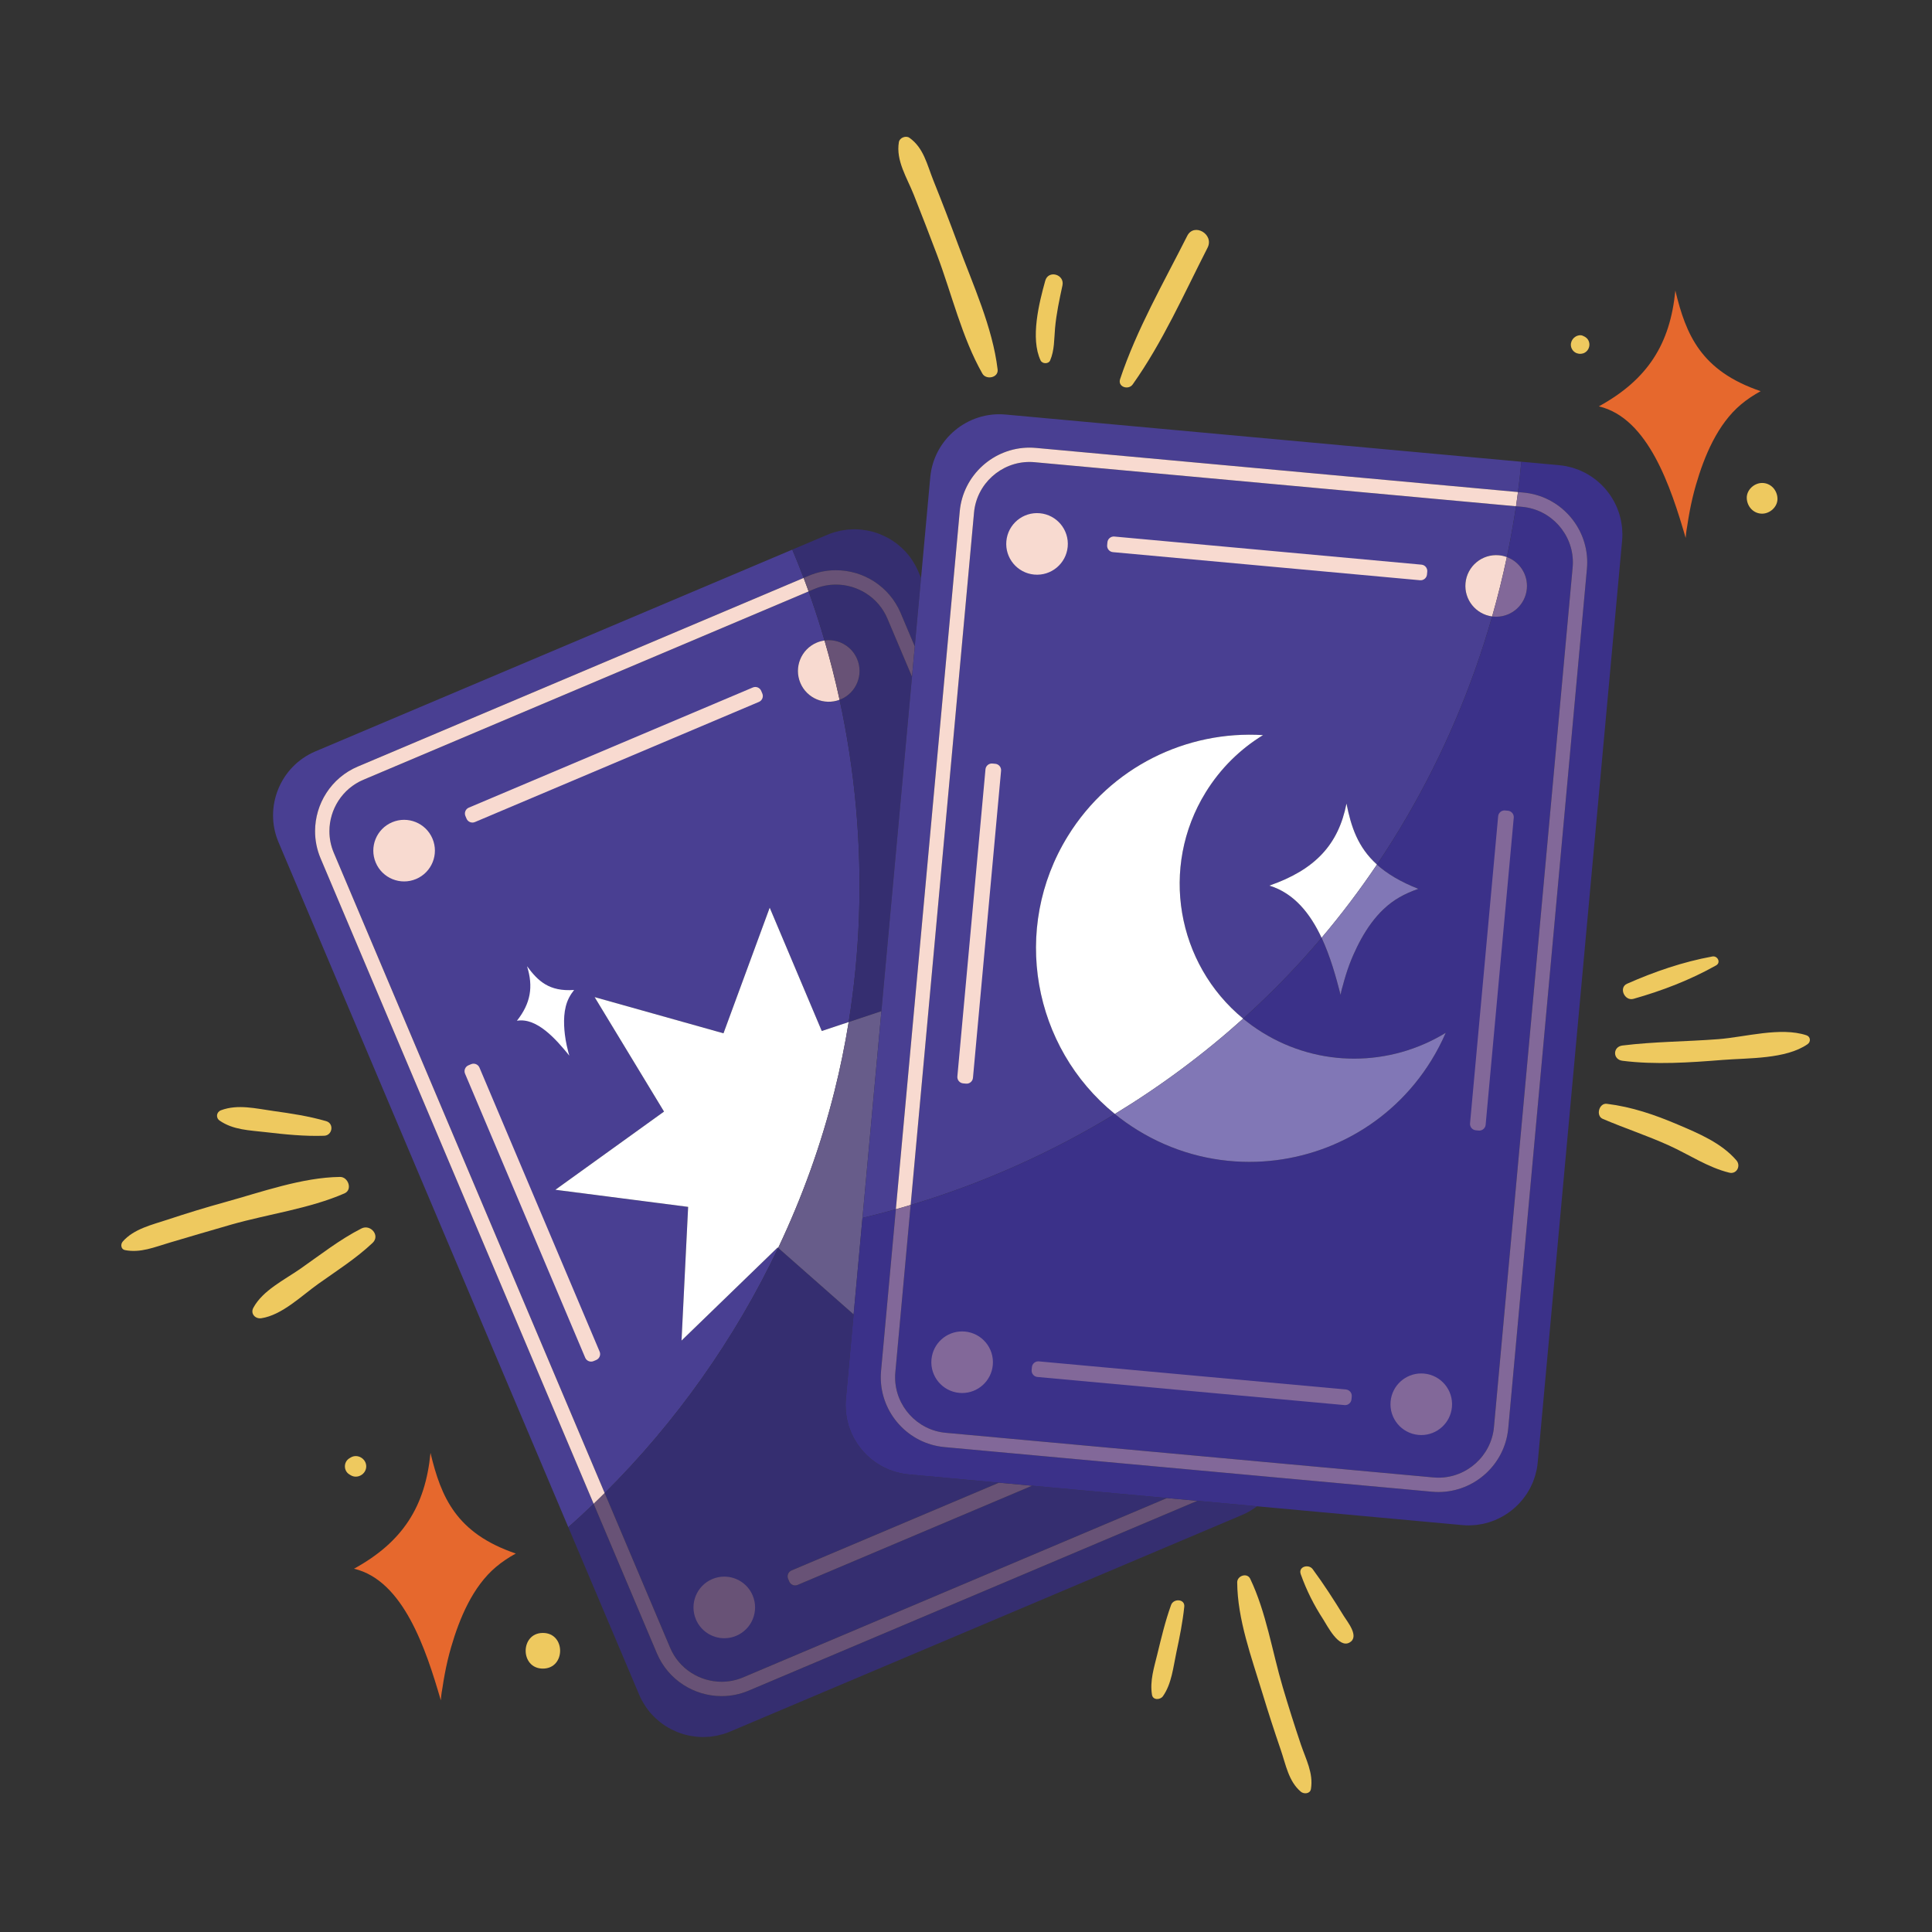 <?xml version="1.0" encoding="utf-8"?>
<!-- Generator: Adobe Illustrator 27.5.0, SVG Export Plug-In . SVG Version: 6.00 Build 0)  -->
<svg version="1.1" id="Capa_1" xmlns="http://www.w3.org/2000/svg" xmlns:xlink="http://www.w3.org/1999/xlink" x="0px" y="0px"
	 viewBox="0 0 2122 2122" style="enable-background:new 0 0 2122 2122;" xml:space="preserve">
<rect x="0" y="0" width="2122" height="2122" fill="#333333" stroke="none"/>
<path style="fill:#493F92;" d="M652.049,1651.734L352.105,942.763c-4.102-9.698-6.053-19.826-6.053-29.783
	c-0.004-30.005,17.632-58.633,46.929-71.044l489.697-207.177v0c-3.958-10.49-8.112-20.839-12.475-31.082l0,0L346.339,825.307
	c-38.558,16.319-56.753,61.193-40.437,99.751l318.3,752.363C633.644,1669.036,642.941,1660.482,652.049,1651.734
	C652.049,1651.735,652.049,1651.735,652.049,1651.734z"/>
<path style="fill:#493F92;" d="M854.156,1370.116l-105.6,102.283l7.255-146.838l-145.807-18.787l119.318-85.88l-76.218-125.713
	l141.537,39.745l50.76-137.971l57.178,135.439l29.555-9.816l0,0c6.191-38.352,9.956-77.1,11.327-115.92
	c2.842-79.819-4.374-159.982-21.306-238.032c-0.003-0.013-0.006-0.027-0.01-0.041c-16.904,6.372-35.961-1.652-43.061-18.435
	c-7.281-17.202,0.767-37.051,17.969-44.333c2.806-1.187,5.684-1.926,8.565-2.324c-0.004-0.013-0.007-0.026-0.011-0.039
	c-4.376-15.006-9.122-29.909-14.233-44.682c-1.071-3.077-2.148-6.151-3.244-9.217l0,0L399.123,856.445
	c-23.246,9.809-37.315,32.653-37.315,56.536c0,7.91,1.54,15.922,4.806,23.647l297.538,703.28l0,0
	c78.357-77.893,143.202-169.474,190.565-269.296l0,0L854.156,1370.116z"/>
<path style="fill:#F8DAD0;" d="M664.152,1639.907l-297.538-703.28c-3.267-7.725-4.806-15.737-4.806-23.647
	c0-23.883,14.07-46.727,37.315-56.536L888.13,649.556c-0.888-2.479-1.787-4.954-2.707-7.421c-0.904-2.467-1.818-4.926-2.744-7.376
	L392.981,841.936c-29.297,12.41-46.934,41.039-46.929,71.044c0,9.957,1.95,20.085,6.053,29.783l299.945,708.971
	c2.036-1.954,4.06-3.916,6.076-5.89C660.143,1643.875,662.152,1641.896,664.152,1639.907z"/>
<path style="fill:#F8DAD0;" d="M430.674,903.131c-17.206,7.279-25.252,27.128-17.973,44.331
	c7.279,17.204,27.125,25.253,44.331,17.974c17.203-7.279,25.25-27.128,17.97-44.331
	C467.723,903.901,447.877,895.852,430.674,903.131z"/>
<path style="fill:#F8DAD0;" d="M897.053,705.819c-17.202,7.281-25.25,27.131-17.969,44.333c7.1,16.784,26.157,24.807,43.061,18.435
	c-4.747-21.882-10.258-43.597-16.526-65.092C902.736,703.892,899.859,704.631,897.053,705.819z"/>
<path style="fill:#F8DAD0;" d="M526.613,1172.568c-1.503-3.552-5.637-5.228-9.189-3.727l-2.929,1.237
	c-3.552,1.506-5.228,5.637-3.724,9.189l131.985,311.97c1.503,3.552,5.637,5.228,9.189,3.727l2.929-1.237
	c3.552-1.506,5.228-5.637,3.724-9.189L526.613,1172.568z"/>
<path style="fill:#F8DAD0;" d="M512.413,899.185c1.503,3.552,5.639,5.232,9.191,3.727l311.97-131.985
	c3.552-1.501,5.228-5.637,3.725-9.189l-1.238-2.928c-1.503-3.552-5.639-5.228-9.189-3.722L514.9,887.072
	c-3.552,1.501-5.228,5.637-3.725,9.189L512.413,899.185z"/>
<path style="fill:#FFFFFF;" d="M845.4,996.956l-50.76,137.971l-141.537-39.745l76.218,125.713l-119.318,85.88l145.807,18.787
	l-7.255,146.838l105.6-102.283l0.56,0.494c26.165-55.146,47-112.813,61.819-172.06c6.28-25.086,11.476-50.44,15.597-75.971
	l-29.555,9.816L845.4,996.956z"/>
<path style="fill:#352E70;" d="M854.717,1370.61c-47.363,99.822-112.208,191.403-190.565,269.296l71.893,169.931
	c9.804,23.24,32.653,37.314,56.531,37.314c7.915,0,15.927-1.539,23.651-4.81l465.526-196.948h-0.001l-148.204-13.567
	l-257.476,108.931c-0.885,0.374-1.805,0.55-2.711,0.55c-2.737,0-5.351-1.61-6.479-4.279l-1.239-2.921
	c-1.502-3.553,0.172-7.689,3.725-9.195l227.881-96.411l-99.322-9.092c-2.538-0.232-5.032-0.597-7.485-1.071
	c-0.821-0.158-1.608-0.396-2.418-0.58c-1.612-0.367-3.226-0.726-4.794-1.192c-0.946-0.281-1.852-0.638-2.782-0.955
	c-1.387-0.472-2.778-0.931-4.126-1.48c-0.965-0.393-1.89-0.852-2.835-1.283c-1.258-0.574-2.518-1.138-3.737-1.776
	c-0.946-0.495-1.854-1.046-2.774-1.58c-1.157-0.67-2.313-1.336-3.43-2.063c-0.905-0.591-1.774-1.225-2.652-1.851
	c-1.067-0.762-2.128-1.526-3.153-2.339c-0.851-0.675-1.667-1.385-2.488-2.095c-0.979-0.85-1.949-1.707-2.885-2.604
	c-0.788-0.755-1.544-1.534-2.299-2.321c-0.889-0.928-1.76-1.87-2.602-2.841c-0.718-0.829-1.413-1.674-2.095-2.533
	c-0.797-1.003-1.567-2.021-2.312-3.063c-0.641-0.894-1.262-1.795-1.862-2.716c-0.701-1.074-1.368-2.168-2.016-3.278
	c-0.554-0.948-1.097-1.899-1.61-2.871c-0.603-1.142-1.16-2.306-1.705-3.479c-0.461-0.994-0.921-1.986-1.341-3.002
	c-0.498-1.207-0.941-2.437-1.379-3.672c-0.364-1.03-0.734-2.053-1.056-3.1c-0.39-1.275-0.711-2.571-1.034-3.87
	c-0.26-1.05-0.539-2.091-0.756-3.156c-0.273-1.347-0.465-2.716-0.667-4.084c-0.155-1.052-0.338-2.095-0.449-3.159
	c-0.149-1.437-0.2-2.895-0.267-4.351c-0.046-1.024-0.135-2.037-0.14-3.069c-0.001-0.168-0.023-0.33-0.023-0.497
	c0.004-2.249,0.108-4.515,0.318-6.795l8.513-93.019L854.717,1370.61z"/>
<path style="fill:#352E70;" d="M918.131,642.061c-7.91,0.005-15.917,1.539-23.643,4.805l-6.358,2.69
	c1.096,3.066,2.174,6.14,3.244,9.217c5.111,14.773,9.856,29.676,14.233,44.682c1.537-0.212,3.076-0.317,4.605-0.317
	c13.181,0,25.71,7.753,31.168,20.654c7.283,17.207-0.766,37.056-17.968,44.333c-0.418,0.177-0.837,0.344-1.258,0.503
	c16.932,78.05,24.147,158.212,21.306,238.032c-1.371,38.82-5.135,77.568-11.327,115.92l35.936-11.935l33.629-367.386l-27.027-63.882
	C964.857,656.135,942.009,642.066,918.131,642.061z"/>
<path style="fill:#352E70;" d="M882.679,634.758l5.674-2.4c9.693-4.103,19.821-6.053,29.779-6.053
	c30.005,0,58.628,17.636,71.049,46.93l15.561,36.781l3.022-33.016l3.866-42.243l0,0l-2.966-7.01
	c-0.92-2.176-1.959-4.263-3.055-6.307c-0.321-0.601-0.666-1.183-1.002-1.773c-0.849-1.485-1.741-2.931-2.677-4.339
	c-0.37-0.558-0.733-1.122-1.117-1.666c-1.302-1.849-2.655-3.651-4.101-5.358c-0.004-0.003-0.006-0.007-0.008-0.01
	c-1.459-1.721-3.009-3.344-4.603-4.916c-0.455-0.449-0.927-0.878-1.392-1.314c-1.219-1.143-2.47-2.241-3.756-3.296
	c-0.492-0.404-0.978-0.813-1.479-1.204c-1.741-1.356-3.519-2.66-5.363-3.857c-0.003-0.003-0.007-0.005-0.011-0.008
	c-1.861-1.207-3.784-2.305-5.738-3.345c-0.549-0.292-1.11-0.561-1.665-0.84c-1.479-0.741-2.979-1.434-4.502-2.078
	c-0.585-0.247-1.165-0.502-1.756-0.735c-2.003-0.79-4.03-1.519-6.093-2.139c-0.045-0.014-0.089-0.032-0.135-0.046
	c-2.112-0.63-4.26-1.143-6.423-1.589c-0.619-0.128-1.244-0.23-1.866-0.343c-1.616-0.292-3.24-0.533-4.876-0.721
	c-0.653-0.075-1.303-0.157-1.959-0.216c-2.096-0.187-4.202-0.305-6.319-0.317c-0.114-0.001-0.229-0.012-0.343-0.012
	c-0.021,0-0.041-0.002-0.062-0.002c-1.316,0-2.638,0.126-3.958,0.194c-1.138,0.06-2.272,0.056-3.409,0.168
	c-1.284,0.126-2.566,0.378-3.849,0.571c-1.192,0.179-2.387,0.295-3.577,0.533c-1.285,0.257-2.559,0.645-3.839,0.971
	c-1.18,0.301-2.366,0.536-3.54,0.897c-2.444,0.752-4.872,1.634-7.275,2.65l-38.709,16.377
	C874.567,613.919,878.72,624.268,882.679,634.758z"/>
<path style="fill:#352E70;" d="M822.367,1856.855c-9.703,4.103-19.831,6.053-29.792,6.053c-30.005,0-58.628-17.636-71.039-46.93
	l-69.487-164.243c-9.109,8.747-18.406,17.301-27.848,25.686l0,0l77.86,184.036c0.92,2.174,1.958,4.261,3.053,6.302
	c0.324,0.604,0.669,1.19,1.008,1.782c0.845,1.479,1.733,2.92,2.668,4.323c0.374,0.564,0.74,1.134,1.129,1.684
	c1.286,1.826,2.622,3.604,4.05,5.292c0.022,0.025,0.039,0.052,0.061,0.077c1.452,1.712,2.994,3.327,4.579,4.891
	c0.471,0.464,0.957,0.906,1.439,1.356c1.198,1.123,2.429,2.202,3.692,3.24c0.51,0.419,1.016,0.845,1.536,1.249
	c1.696,1.321,3.429,2.588,5.224,3.757c0.05,0.033,0.096,0.071,0.146,0.102c1.847,1.197,3.757,2.287,5.694,3.32
	c0.571,0.304,1.153,0.584,1.731,0.873c1.454,0.729,2.931,1.41,4.429,2.046c0.601,0.255,1.198,0.516,1.806,0.756
	c1.978,0.779,3.979,1.499,6.016,2.113c0.068,0.02,0.134,0.048,0.202,0.068c2.106,0.628,4.245,1.138,6.401,1.584
	c0.63,0.131,1.264,0.234,1.896,0.349c1.607,0.291,3.222,0.53,4.848,0.717c0.658,0.075,1.316,0.158,1.976,0.217
	c2.103,0.188,4.214,0.307,6.339,0.318c0.105,0.001,0.208,0.011,0.313,0.011c0.022,0,0.043,0.003,0.065,0.003
	c1.415,0,2.837-0.129,4.257-0.209c1.037-0.059,2.069-0.051,3.107-0.153c1.446-0.142,2.889-0.415,4.334-0.643
	c1.032-0.162,2.065-0.255,3.094-0.462c1.498-0.299,2.986-0.738,4.479-1.132c0.966-0.256,1.939-0.44,2.9-0.736
	c2.446-0.753,4.876-1.634,7.28-2.652l562.574-238.003c2.73-1.155,5.33-2.49,7.852-3.92c0.798-0.453,1.548-0.955,2.323-1.433
	c1.699-1.046,3.359-2.136,4.951-3.3c0.382-0.279,0.812-0.506,1.189-0.792l-0.138-0.012l-65.564-6.002L822.367,1856.855z"/>
<path style="fill:#685276;" d="M816.227,1842.342c-7.724,3.272-15.736,4.81-23.651,4.81c-23.878,0-46.727-14.074-56.531-37.314
	l-71.893-169.931l0,0c-2,1.989-4.009,3.968-6.027,5.938c-2.016,1.973-4.04,3.935-6.076,5.89c0,0,0,0,0,0l69.487,164.243
	c12.411,29.294,41.034,46.93,71.039,46.93c9.961,0,20.089-1.95,29.792-6.053l492.631-208.418h-0.001l-33.244-3.043L816.227,1842.342
	z"/>
<path style="fill:#685276;" d="M888.13,649.556L888.13,649.556l6.358-2.69c7.726-3.267,15.733-4.801,23.643-4.805
	c23.878,0.005,46.726,14.074,56.541,37.315l27.027,63.882l3.043-33.241l-15.561-36.781c-12.421-29.294-41.044-46.93-71.049-46.93
	c-9.958,0-20.085,1.95-29.779,6.053l-5.674,2.4v0c0.926,2.451,1.84,4.909,2.744,7.376
	C886.343,644.602,887.242,647.077,888.13,649.556z"/>
<path style="fill:#685276;" d="M922.144,768.587c0.004,0.014,0.008,0.027,0.01,0.041c0.422-0.159,0.84-0.326,1.258-0.503
	c17.202-7.277,25.251-27.126,17.968-44.333c-5.458-12.901-17.987-20.654-31.168-20.654c-1.53,0-3.068,0.105-4.605,0.317
	c0.004,0.013,0.007,0.027,0.011,0.039C911.886,724.99,917.397,746.705,922.144,768.587z"/>
<path style="fill:#685276;" d="M826.664,1752.318c-5.457-12.9-17.985-20.651-31.164-20.651c-4.395,0-8.863,0.862-13.163,2.682
	c-17.207,7.282-25.251,27.122-17.974,44.329c5.461,12.901,17.991,20.654,31.169,20.654c1.099,0,2.201-0.054,3.304-0.163
	c3.311-0.328,6.63-1.153,9.855-2.518C825.898,1789.369,833.942,1769.529,826.664,1752.318z"/>
<path style="fill:#685276;" d="M865.642,1734.109l1.239,2.921c1.128,2.669,3.742,4.279,6.479,4.279c0.906,0,1.827-0.177,2.711-0.55
	l257.476-108.931l0,0l-23.714-2.171l-12.586-1.152l-227.881,96.411C865.814,1726.42,864.141,1730.556,865.642,1734.109z"/>
<path style="fill:#675C8A;" d="M932.133,1122.579L932.133,1122.579c-4.12,25.531-9.317,50.885-15.597,75.971
	c-14.82,59.248-35.654,116.914-61.819,172.06l0,0l82.868,73.053l9.7-105.982c0.002,0,0.002,0,0.003-0.001l20.782-227.036
	L932.133,1122.579z"/>
<path style="fill:#FFFFFF;" d="M630.559,1087.316c-27.569,2.012-39.807-9.969-51.695-26.081c7.086,22.548,3.99,40.78-11.106,59.893
	c21.964-3.747,42.904,20.292,57.588,38.344c-1.018-3.001-1.101-3.898-1.454-5.262c-0.524-2.008-1.011-4.03-1.452-6.061
	c-0.853-3.927-1.542-7.888-2.012-11.878c-1.542-13.028-1.674-28.195,4.424-40.166
	C626.439,1092.987,628.39,1090.059,630.559,1087.316z"/>
<path style="fill:#E6682D;" d="M472.822,1595.792c-5.652,58.875-30.567,97.885-84,127.211
	c54.28,12.784,79.104,88.609,95.349,144.536c0.575-7.908,1.26-10.056,1.774-13.545c0.755-5.145,1.605-10.276,2.567-15.381
	c1.861-9.881,4.139-19.688,6.94-29.344c9.152-31.532,23.637-66.621,49.367-88.268c6.704-5.637,14.054-10.475,21.727-14.689
	C501.041,1684.065,484.51,1644.523,472.822,1595.792z"/>
<path style="fill:#E6682D;" d="M1840.099,319.112c-5.657,58.874-30.573,97.886-84.005,127.211
	c54.285,12.784,79.108,88.614,95.352,144.536c0.575-7.908,1.262-10.056,1.773-13.544c0.755-5.14,1.603-10.27,2.568-15.382
	c1.861-9.88,4.136-19.688,6.943-29.344c9.15-31.532,23.635-66.616,49.364-88.263c6.704-5.642,14.051-10.48,21.725-14.689
	C1868.313,407.385,1851.787,367.843,1840.099,319.112z"/>
<path style="fill:#493F92;" d="M1224.468,1223.572c0.022-0.014,0.044-0.028,0.067-0.042
	c-90.252-73.175-114.34-203.704-51.684-305.195c47.101-76.288,130.785-116.148,214.397-110.932
	c-24.852,15.197-46.605,36.303-62.962,62.791c-50.964,82.559-31.733,188.607,41.118,248.613
	c22.945-20.65,44.867-42.452,65.619-65.335c6.985-7.701,13.838-15.523,20.553-23.46c-12.27-26.223-29.971-48.969-57.392-57.296
	c50.695-17.636,75.905-45.345,84.724-90.103c5.055,25.412,12.374,47.924,33.474,66.965c11.558-17.156,22.548-34.698,32.945-52.576
	c40.177-69.03,71.647-143.11,93.555-219.912c0.004-0.014,0.007-0.027,0.011-0.04c-17.914-2.353-30.922-18.426-29.263-36.574
	c1.704-18.602,18.162-32.302,36.765-30.596c3.034,0.277,5.92,0.983,8.647,1.991c0.002-0.013,0.006-0.026,0.008-0.038
	c3.224-15.296,6.075-30.678,8.541-46.115c0.514-3.217,1.014-6.433,1.493-9.652l-528.762-48.403
	c-1.876-0.171-3.733-0.254-5.582-0.254c-31.128-0.023-58.064,24.017-60.92,55.602l-69.607,760.453c0.001,0,0.001,0,0.001,0
	C1078.798,1299.934,1154.376,1266.238,1224.468,1223.572z"/>
<path style="fill:#493F92;" d="M1104.481,455.308c-41.689-3.821-78.912,27.159-82.728,68.849l-10.124,110.601v-0.001L1007.763,677
	l-3.022,33.016l-3.043,33.241l-33.629,367.386l-20.782,227.036l0,0c12.28-2.934,24.514-6.088,36.671-9.5l70.169-766.607
	c3.683-39.832,37.333-69.898,76.611-69.921c2.324,0,4.663,0.106,7.019,0.323l529.504,48.471c1.458-11.121,2.681-22.205,3.67-33.293"
	/>
<path style="fill:#F8DAD0;" d="M1130.739,491.652c-39.278,0.023-72.928,30.088-76.611,69.921l-70.169,766.607l0,0
	c2.717-0.763,5.431-1.538,8.14-2.327c2.708-0.785,5.413-1.581,8.113-2.39l69.607-760.453c2.855-31.585,29.792-55.625,60.92-55.602
	c1.849,0,3.706,0.083,5.582,0.254l528.762,48.403l0,0c0.389-2.606,0.762-5.214,1.118-7.822c0.367-2.601,0.72-5.2,1.061-7.796l0,0
	l-529.504-48.471C1135.402,491.759,1133.063,491.652,1130.739,491.652z"/>
<path style="fill:#F8DAD0;" d="M1135.934,631.083c18.607,1.705,35.064-11.995,36.77-30.602c1.7-18.602-12-35.059-30.602-36.765
	c-18.602-1.701-35.064,12-36.765,30.602C1103.632,612.919,1117.333,629.382,1135.934,631.083z"/>
<path style="fill:#F8DAD0;" d="M1646.394,609.88c-18.603-1.705-35.061,11.995-36.765,30.596
	c-1.659,18.149,11.35,34.221,29.263,36.574c6.141-21.533,11.53-43.27,16.149-65.18
	C1652.314,610.863,1649.428,610.157,1646.394,609.88z"/>
<path style="fill:#FFFFFF;" d="M1365.364,1118.844c0.013-0.012,0.025-0.023,0.039-0.035
	c-72.851-60.007-92.083-166.054-41.118-248.613c16.357-26.489,38.11-47.595,62.962-62.791
	c-83.611-5.217-167.296,34.644-214.397,110.932c-62.655,101.491-38.568,232.02,51.684,305.195
	C1274.58,1193.06,1321.828,1158.019,1365.364,1118.844z"/>
<path style="fill:#FFFFFF;" d="M1512.337,949.646c0.015-0.022,0.028-0.045,0.044-0.067c-21.1-19.041-28.419-41.553-33.474-66.965
	c-8.82,44.758-34.029,72.467-84.724,90.103c27.421,8.326,45.122,31.072,57.392,57.296c0.002-0.001,0.002-0.002,0.004-0.004
	C1473.281,1004.361,1493.561,977.511,1512.337,949.646z"/>
<path style="fill:#F8DAD0;" d="M1057.859,1189.917l3.164,0.292c3.842,0.351,7.272-2.505,7.623-6.344l30.875-337.33
	c0.355-3.844-2.5-7.274-6.339-7.625l-3.167-0.287c-3.84-0.351-7.27,2.5-7.62,6.344l-30.879,337.329
	C1051.165,1186.137,1054.02,1189.567,1057.859,1189.917z"/>
<path style="fill:#F8DAD0;" d="M1222.37,606.439l337.334,30.875c3.839,0.351,7.269-2.5,7.62-6.344l0.292-3.162
	c0.351-3.839-2.504-7.269-6.343-7.625l-337.335-30.875c-3.839-0.351-7.269,2.505-7.62,6.344l-0.292,3.162
	C1215.676,602.658,1218.531,606.088,1222.37,606.439z"/>
<path style="fill:#3B3189;" d="M1675.13,1643.27c0.632-0.885,1.27-1.763,1.864-2.675c0.722-1.11,1.385-2.258,2.05-3.408
	c0.536-0.926,1.09-1.839,1.589-2.791c0.636-1.213,1.196-2.468,1.767-3.719c0.433-0.948,0.893-1.88,1.288-2.849
	c0.544-1.339,1.001-2.722,1.47-4.099c0.32-0.936,0.679-1.853,0.963-2.807c0.462-1.558,0.82-3.162,1.184-4.763
	c0.188-0.818,0.426-1.614,0.586-2.443c0.474-2.451,0.839-4.943,1.071-7.479l92.681-1012.521c0.21-2.28,0.314-4.547,0.318-6.796
	c0-0.168-0.022-0.33-0.023-0.497c-0.004-1.028-0.094-2.038-0.14-3.057c-0.066-1.461-0.118-2.925-0.268-4.367
	c-0.11-1.057-0.292-2.094-0.446-3.141c-0.201-1.375-0.394-2.749-0.669-4.101c-0.216-1.06-0.493-2.099-0.754-3.145
	c-0.324-1.304-0.647-2.606-1.038-3.885c-0.319-1.04-0.688-2.059-1.05-3.081c-0.438-1.243-0.884-2.479-1.386-3.693
	c-0.417-1.008-0.873-1.996-1.331-2.983c-0.548-1.179-1.109-2.349-1.715-3.497c-0.51-0.967-1.051-1.914-1.601-2.857
	c-0.651-1.115-1.321-2.214-2.026-3.294c-0.597-0.913-1.216-1.811-1.85-2.698c-0.75-1.048-1.525-2.073-2.326-3.082
	c-0.677-0.853-1.368-1.696-2.081-2.519c-0.844-0.975-1.719-1.919-2.612-2.851c-0.751-0.784-1.509-1.564-2.293-2.316
	c-0.938-0.899-1.91-1.759-2.894-2.61c-0.815-0.706-1.629-1.414-2.475-2.086c-1.029-0.817-2.095-1.584-3.167-2.349
	c-0.874-0.624-1.74-1.256-2.641-1.843c-1.12-0.731-2.281-1.4-3.443-2.072c-0.916-0.53-1.818-1.079-2.759-1.571
	c-1.224-0.641-2.49-1.207-3.753-1.783c-0.94-0.429-1.862-0.887-2.824-1.278c-1.35-0.549-2.743-1.009-4.132-1.482
	c-0.928-0.316-1.834-0.673-2.777-0.953c-1.564-0.465-3.172-0.823-4.779-1.188c-0.816-0.186-1.611-0.426-2.438-0.585
	c-2.452-0.473-4.947-0.839-7.484-1.071l-41.853-3.83c-0.989,11.088-2.212,22.172-3.67,33.293l0,0l6.128,0.561
	c39.828,3.678,69.898,37.319,69.921,76.598c0,2.324-0.106,4.667-0.318,7.023l-86.425,944.198
	c-3.683,39.833-37.329,69.898-76.608,69.921c-2.329,0-4.666-0.107-7.023-0.319l-535.632-49.027
	c-39.833-3.687-69.902-37.333-69.925-76.611c0-2.314,0.106-4.662,0.323-7.032v0.014l16.256-177.592l0,0
	c-12.157,3.412-24.391,6.567-36.671,9.5l-9.702,105.984l-8.514,93.019c-0.21,2.28-0.314,4.546-0.318,6.795
	c0,0.168,0.022,0.33,0.023,0.497c0.005,1.031,0.094,2.045,0.14,3.069c0.067,1.455,0.118,2.914,0.267,4.351
	c0.111,1.064,0.294,2.107,0.449,3.159c0.201,1.369,0.394,2.737,0.667,4.084c0.217,1.064,0.496,2.106,0.756,3.156
	c0.323,1.299,0.645,2.596,1.034,3.87c0.32,1.047,0.692,2.071,1.056,3.1c0.438,1.235,0.881,2.466,1.379,3.672
	c0.419,1.015,0.88,2.009,1.341,3.002c0.546,1.173,1.103,2.337,1.705,3.479c0.513,0.971,1.057,1.923,1.61,2.871
	c0.648,1.109,1.314,2.204,2.016,3.278c0.601,0.92,1.223,1.823,1.862,2.716c0.745,1.042,1.515,2.06,2.312,3.063
	c0.682,0.858,1.376,1.705,2.095,2.533c0.842,0.971,1.713,1.913,2.602,2.841c0.754,0.787,1.513,1.568,2.299,2.321
	c0.935,0.897,1.905,1.754,2.885,2.604c0.821,0.709,1.638,1.42,2.488,2.095c1.025,0.814,2.086,1.578,3.153,2.339
	c0.877,0.626,1.747,1.262,2.652,1.851c1.117,0.727,2.273,1.393,3.43,2.063c0.921,0.533,1.83,1.085,2.774,1.58
	c1.218,0.639,2.479,1.202,3.737,1.776c0.943,0.43,1.87,0.891,2.835,1.283c1.348,0.549,2.739,1.008,4.126,1.48
	c0.928,0.317,1.837,0.674,2.782,0.955c1.569,0.466,3.183,0.826,4.794,1.192c0.81,0.184,1.596,0.422,2.418,0.58
	c2.453,0.473,4.946,0.839,7.485,1.071l99.322,9.092l12.586,1.152l23.714,2.171l148.206,13.566l33.244,3.044l65.565,6.002
	l225.669,20.659c2.331,0.213,4.642,0.317,6.94,0.317c0.144,0,0.283-0.02,0.425-0.021c0.986-0.006,1.954-0.097,2.931-0.14
	c1.5-0.067,3.003-0.121,4.485-0.275c1.039-0.109,2.057-0.294,3.086-0.445c1.39-0.204,2.781-0.399,4.149-0.678
	c1.049-0.214,2.075-0.493,3.108-0.75c1.313-0.327,2.626-0.651,3.913-1.046c1.037-0.318,2.05-0.689,3.068-1.05
	c1.243-0.44,2.48-0.884,3.694-1.386c1.01-0.419,1.999-0.88,2.988-1.34c1.175-0.547,2.341-1.104,3.485-1.709
	c0.971-0.513,1.921-1.058,2.866-1.611c1.109-0.649,2.201-1.312,3.274-2.015c0.921-0.602,1.824-1.227,2.718-1.868
	c1.038-0.744,2.053-1.51,3.052-2.304c0.861-0.684,1.711-1.385,2.542-2.106c0.965-0.836,1.9-1.7,2.821-2.583
	c0.794-0.761,1.581-1.529,2.344-2.324c0.886-0.926,1.733-1.883,2.572-2.852c0.717-0.829,1.435-1.657,2.117-2.516
	C1673.617,1645.379,1674.375,1644.328,1675.13,1643.27z"/>
<path style="fill:#3B3189;" d="M1655.049,611.832c14.001,5.169,23.369,19.241,21.945,34.812
	c-1.609,17.551-16.353,30.74-33.638,30.74c-1.034,0-2.077-0.047-3.127-0.144c-0.452-0.041-0.903-0.092-1.349-0.15
	c-21.908,76.802-53.379,150.882-93.555,219.912c-10.397,17.878-21.387,35.421-32.945,52.576c-0.016,0.022-0.029,0.044-0.044,0.067
	c10.91,9.833,25.522,18.733,45.455,26.615c-7.282,2.527-14.305,5.572-20.788,9.296c-24.876,14.273-40.3,39.93-50.626,63.337
	c-3.16,7.171-5.854,14.504-8.168,21.933c-1.202,3.839-2.293,7.706-3.305,11.597c-0.683,2.629-1.441,4.223-2.463,10.253
	c-4.996-19.532-11.27-42.165-20.865-62.668c-0.001,0.001-0.002,0.003-0.004,0.004c-6.715,7.938-13.568,15.76-20.553,23.46
	c-20.751,22.883-42.674,44.685-65.619,65.335c-0.014,0.012-0.026,0.023-0.039,0.035c6.68,5.502,13.815,10.62,21.385,15.293
	c31.39,19.379,66.193,28.621,100.56,28.621c35.37,0,70.279-9.781,100.581-28.367c-4.473,10.331-9.749,20.496-15.853,30.379
	c-44.339,71.824-121.167,111.371-199.808,111.371c-42.047,0-84.601-11.298-123.007-35.009c-8.732-5.391-16.989-11.264-24.754-17.56
	c-70.091,42.666-145.67,76.362-224.254,99.89l-16.82,183.746v0.014c-0.176,1.862-0.258,3.715-0.258,5.567
	c-0.023,31.128,24.022,58.065,55.607,60.921l535.628,49.027c1.875,0.171,3.743,0.254,5.591,0.254
	c31.128,0.023,58.065-24.012,60.916-55.602l86.425-944.194c0.172-1.88,0.259-3.742,0.259-5.591
	c0.024-31.123-24.022-58.055-55.608-60.911l-6.869-0.629l0,0c-0.479,3.219-0.979,6.435-1.493,9.652
	C1661.124,581.155,1658.274,596.536,1655.049,611.832z"/>
<path style="fill:#826899;" d="M1665.083,556.065l6.869,0.629c31.586,2.855,55.631,29.787,55.608,60.911
	c0,1.848-0.088,3.71-0.259,5.591l-86.425,944.194c-2.85,31.59-29.788,55.625-60.916,55.602c-1.848,0-3.715-0.083-5.591-0.254
	l-535.628-49.027c-31.584-2.856-55.63-29.793-55.607-60.921c0-1.853,0.083-3.705,0.258-5.567v-0.014l16.82-183.746c0,0,0,0-0.001,0
	c-2.701,0.809-5.405,1.605-8.113,2.39c-2.709,0.789-5.423,1.564-8.14,2.327l-16.256,177.592v-0.014
	c-0.217,2.37-0.323,4.718-0.323,7.032c0.023,39.279,30.092,72.925,69.925,76.611l535.632,49.027
	c2.357,0.213,4.694,0.319,7.023,0.319c39.279-0.023,72.924-30.088,76.608-69.921l86.425-944.198
	c0.212-2.357,0.318-4.699,0.318-7.023c-0.023-39.278-30.092-72.919-69.921-76.598l-6.128-0.561
	c-0.341,2.596-0.694,5.196-1.061,7.796C1665.846,550.852,1665.472,553.46,1665.083,556.065z"/>
<path style="fill:#826899;" d="M1643.356,677.385c17.285,0,32.029-13.188,33.638-30.74c1.424-15.572-7.944-29.644-21.945-34.812
	c-0.002,0.012-0.006,0.026-0.008,0.038c-4.618,21.91-10.007,43.646-16.149,65.18c-0.004,0.013-0.007,0.027-0.011,0.04
	c0.446,0.058,0.897,0.109,1.349,0.15C1641.279,677.337,1642.322,677.385,1643.356,677.385z"/>
<path style="fill:#826899;" d="M1564.123,1508.664c-1.051-0.096-2.092-0.143-3.127-0.143c-17.285,0.001-32.031,13.188-33.638,30.74
	c-1.701,18.606,11.999,35.064,30.6,36.769c1.049,0.096,2.086,0.143,3.12,0.143c17.288,0,32.041-13.189,33.645-30.743
	C1596.433,1526.827,1582.729,1510.364,1564.123,1508.664z"/>
<path style="fill:#826899;" d="M1059.83,1462.501c-1.048-0.096-2.086-0.143-3.118-0.143c-17.288,0.001-32.037,13.19-33.647,30.744
	c-1.7,18.602,12,35.064,30.602,36.765c1.05,0.096,2.093,0.143,3.127,0.143c17.289,0,32.034-13.188,33.643-30.739
	C1092.137,1480.665,1078.431,1464.206,1059.83,1462.501z"/>
<path style="fill:#8177B6;" d="M1249.222,1241.132c38.406,23.711,80.96,35.009,123.007,35.009
	c78.642,0,155.469-39.547,199.808-111.371c6.104-9.883,11.38-20.048,15.853-30.379c-30.302,18.586-65.211,28.367-100.581,28.367
	c-34.367,0-69.17-9.242-100.56-28.621c-7.57-4.673-14.705-9.792-21.385-15.293c-43.536,39.176-90.784,74.217-140.829,104.687
	c-0.023,0.014-0.045,0.028-0.067,0.042C1232.233,1229.868,1240.49,1235.741,1249.222,1241.132z"/>
<path style="fill:#8177B6;" d="M1472.443,1092.678c1.022-6.029,1.78-7.623,2.463-10.253c1.012-3.891,2.102-7.758,3.305-11.597
	c2.314-7.43,5.008-14.763,8.168-21.933c10.326-23.407,25.75-49.065,50.626-63.337c6.482-3.724,13.505-6.769,20.788-9.296
	c-19.933-7.883-34.545-16.783-45.455-26.615c-18.776,27.865-39.056,54.715-60.759,80.363
	C1461.173,1050.513,1467.447,1073.146,1472.443,1092.678z"/>
<path style="fill:#826899;" d="M1478.344,1526.139l-337.328-30.878c-0.214-0.019-0.427-0.029-0.639-0.029
	c-3.574,0-6.649,2.748-6.984,6.373l-0.288,3.17c-0.351,3.84,2.505,7.268,6.345,7.619l337.328,30.879
	c0.215,0.019,0.428,0.029,0.638,0.029c3.575,0,6.649-2.747,6.986-6.373l0.286-3.165
	C1485.038,1529.923,1482.184,1526.49,1478.344,1526.139z"/>
<path style="fill:#826899;" d="M1656.277,890.455l-3.171-0.291c-0.214-0.019-0.427-0.029-0.638-0.029
	c-3.575,0-6.649,2.748-6.981,6.373l-30.878,337.333c-0.351,3.839,2.505,7.268,6.344,7.619l3.166,0.291
	c0.214,0.019,0.427,0.029,0.639,0.029c3.575,0,6.649-2.747,6.98-6.373l30.883-337.328
	C1662.967,894.235,1660.116,890.806,1656.277,890.455z"/>
<path style="fill:#EEC95F;" d="M1408.889,1853.059c-11.595-39.137-18.11-82.109-35.718-119.001
	c-3.367-7.064-14.338-3.372-14.294,3.873c0.243,40.741,15.83,82.66,27.556,121.315c6.373,21.004,13.131,41.895,20.263,62.651
	c5.627,16.37,8.555,34.524,22.031,45.992c3.401,2.894,10.26,2.446,11.138-2.938c2.86-17.52-5.569-32.633-11.128-49.13
	C1421.737,1895.027,1415.125,1874.097,1408.889,1853.059z"/>
<path style="fill:#EEC95F;" d="M1441.756,1723.446c-4.409-5.968-16.068-2.787-13.101,5.525c6.397,17.93,14.363,33.764,24.77,49.793
	c4.424,6.816,16.891,31.995,28.799,25.325c11.401-6.377-2.348-22.767-6.285-29.169
	C1465.059,1757.254,1454.063,1740.104,1441.756,1723.446z"/>
<path style="fill:#EEC95F;" d="M1286.263,1762.784c-6.397,17.74-10.67,35.79-15.128,54.1c-3.601,14.787-8.37,29.447-5.852,44.604
	c1.018,6.119,9.097,5.666,11.995,1.568c9.637-13.632,11.347-32.092,14.787-48.171c3.586-16.745,6.884-33.115,8.672-50.143
	C1301.659,1755.987,1288.894,1755.48,1286.263,1762.784z"/>
<path style="fill:#EEC95F;" d="M1303.988,259.073c-25.944,51.434-55.44,102.538-73.725,157.315
	c-2.884,8.638,9.159,12.429,13.837,5.832c32.892-46.358,56.395-99.6,82.202-150.105
	C1333.863,257.324,1311.481,244.223,1303.988,259.073z"/>
<path style="fill:#EEC95F;" d="M1153.396,395.921c4.862-11.323,4.322-23.347,5.417-35.518c1.432-15.908,4.751-31.284,8.112-46.855
	c2.646-12.249-15.479-17.432-18.885-5.204c-6.904,24.751-16.482,63.338-5.106,87.576
	C1144.748,399.789,1151.647,399.989,1153.396,395.921z"/>
<path style="fill:#EEC95F;" d="M1003.689,214.035c8.677,21.944,17.228,43.937,25.551,66.012
	c16.059,42.587,27.245,90.67,49.744,130.285c4.117,7.245,17.837,4.638,16.746-4.536c-5.549-46.504-27.196-93.291-43.352-136.998
	c-8.726-23.606-17.761-47.079-27.145-70.431c-7.033-17.506-10.641-35.922-26.383-47.026c-3.897-2.748-10.752-0.078-11.566,4.707
	C983.805,176.491,996.249,195.219,1003.689,214.035z"/>
<path style="fill:#EEC95F;" d="M596.286,1793.527c-25.204,0-25.247,39.167,0,39.167
	C621.489,1832.693,621.53,1793.527,596.286,1793.527z"/>
<path style="fill:#EEC95F;" d="M402.247,1610.579c0-8.507-9.627-14.173-17.013-9.764c-0.463,0.278-0.926,0.556-1.389,0.829
	c-6.701,4.005-6.701,13.866,0,17.866l1.389,0.833C392.62,1624.752,402.247,1619.086,402.247,1610.579z"/>
<path style="fill:#EEC95F;" d="M1918.554,547.317c0.41,9.135,7.406,16.862,16.858,16.862c8.819,0,17.267-7.756,16.862-16.862
	c-0.409-9.13-7.41-16.857-16.862-16.857C1926.594,530.459,1918.145,538.215,1918.554,547.317z"/>
<path style="fill:#EEC95F;" d="M1742.735,385.723c2.568-2.572,3.586-6.411,2.621-9.92c-1.028-3.737-3.712-5.744-7.123-7.123
	c-1.822-0.736-3.591-0.57-5.418,0c-6.207,1.944-9.521,9.125-6.095,14.977C1730.038,389.333,1738.106,390.352,1742.735,385.723z"/>
<path style="fill:#EEC95F;" d="M1842.788,1235.145c-25.403-10.806-50.475-19.401-77.929-22.796
	c-8.555-1.057-12.409,13.16-4.482,16.555c24.029,10.285,48.92,18.421,72.731,29.208c21.876,9.91,42.806,24.171,66.226,29.881
	c8.161,1.988,13.023-7.474,7.859-13.501C1890.779,1255.344,1865.58,1244.846,1842.788,1235.145z"/>
<path style="fill:#EEC95F;" d="M1984.075,1137.079c-28.424-9.398-67.152,1.973-96.702,4.273
	c-35.035,2.724-70.533,2.641-105.398,6.977c-10.758,1.339-10.763,15.401,0,16.76c36.18,4.565,73.915,1.964,110.178-0.93
	c28.248-2.251,69.334-0.692,93.198-17.301C1989.161,1144.202,1988.61,1138.575,1984.075,1137.079z"/>
<path style="fill:#EEC95F;" d="M1880.757,1050.541c-32.492,5.944-63.386,16.575-93.666,29.939
	c-9.535,4.205-2.709,19.357,7.001,16.604c31.707-8.979,62.134-20.677,90.786-36.765
	C1890.438,1057.197,1886.477,1049.494,1880.757,1050.541z"/>
<path style="fill:#EEC95F;" d="M396.99,1349.284c-23.754,12.048-45.281,29.047-67.098,44.263
	c-17.469,12.18-41.386,23.747-51.647,42.909c-3.452,6.451,2.215,12.414,8.78,11.42c22.826-3.445,44.263-24.78,62.79-37.925
	c20.131-14.28,41.43-27.839,59.41-44.813C417.87,1356.976,406.897,1344.255,396.99,1349.284z"/>
<path style="fill:#EEC95F;" d="M373.482,1292.675c-41.596,0.483-86.507,16.701-126.321,27.683
	c-21.121,5.827-42.017,12.234-62.814,19.133c-17.213,5.71-37.43,10.197-49.603,24.248c-2.521,2.914-1.947,8.405,2.451,9.282
	c17.147,3.425,32.782-3.372,49.269-8.219c22.492-6.616,44.952-13.34,67.498-19.771c40.501-11.562,85.871-17.452,124.411-34.295
	C387.49,1306.755,382.491,1292.573,373.482,1292.675z"/>
<path style="fill:#EEC95F;" d="M242.803,1219.418c-5.169,1.934-6.083,8.268-1.493,11.439c14.879,10.285,32.853,10.578,50.356,12.624
	c21.381,2.5,42.833,4.712,64.363,3.971c9.13-0.317,11.206-13.456,2.173-16.063c-18.965-5.477-38.417-8.424-57.953-11.143
	C281.283,1217.61,261.219,1212.534,242.803,1219.418z"/>
</svg>
